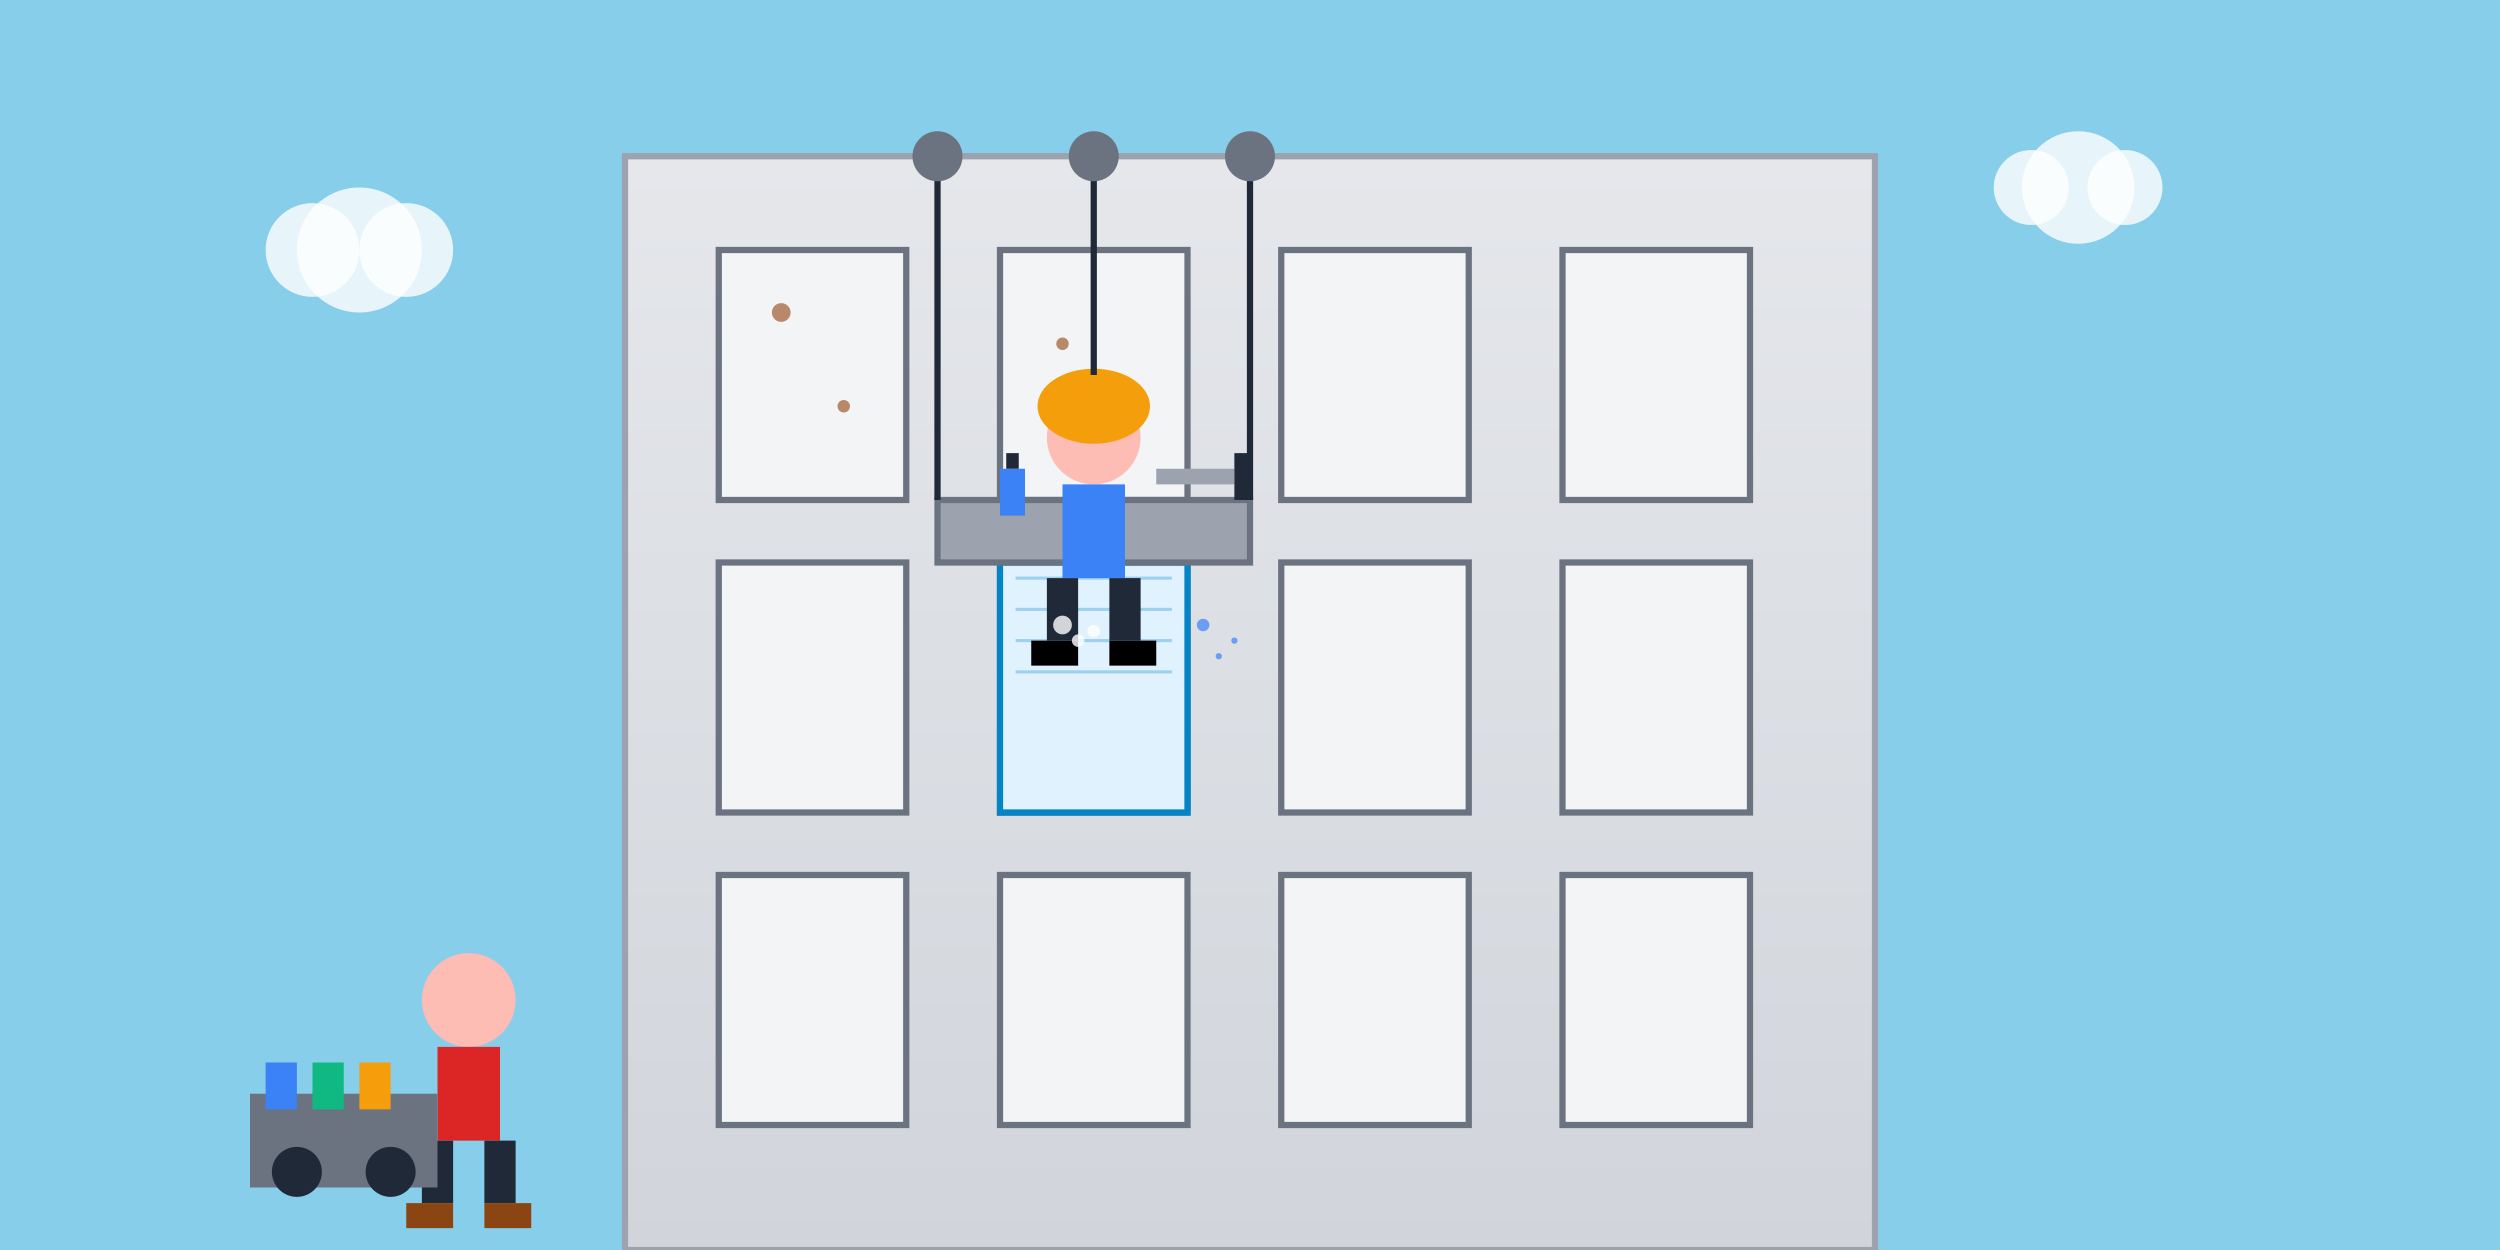 <svg width="800" height="400" viewBox="0 0 800 400" fill="none" xmlns="http://www.w3.org/2000/svg">
  <defs>
    <linearGradient id="buildingGrad" x1="0%" y1="0%" x2="0%" y2="100%">
      <stop offset="0%" style="stop-color:#E5E7EB;stop-opacity:1" />
      <stop offset="100%" style="stop-color:#D1D5DB;stop-opacity:1" />
    </linearGradient>
  </defs>
  
  <!-- Sky -->
  <rect width="800" height="400" fill="#87CEEB"/>
  
  <!-- Building -->
  <rect x="200" y="50" width="400" height="350" fill="url(#buildingGrad)" stroke="#9CA3AF" stroke-width="2"/>
  
  <!-- Windows (dirty) -->
  <rect x="230" y="80" width="60" height="80" fill="#F3F4F6" stroke="#6B7280" stroke-width="2"/>
  <rect x="320" y="80" width="60" height="80" fill="#F3F4F6" stroke="#6B7280" stroke-width="2"/>
  <rect x="410" y="80" width="60" height="80" fill="#F3F4F6" stroke="#6B7280" stroke-width="2"/>
  <rect x="500" y="80" width="60" height="80" fill="#F3F4F6" stroke="#6B7280" stroke-width="2"/>
  
  <rect x="230" y="180" width="60" height="80" fill="#F3F4F6" stroke="#6B7280" stroke-width="2"/>
  <rect x="320" y="180" width="60" height="80" fill="#F3F4F6" stroke="#6B7280" stroke-width="2"/>
  <rect x="410" y="180" width="60" height="80" fill="#F3F4F6" stroke="#6B7280" stroke-width="2"/>
  <rect x="500" y="180" width="60" height="80" fill="#F3F4F6" stroke="#6B7280" stroke-width="2"/>
  
  <rect x="230" y="280" width="60" height="80" fill="#F3F4F6" stroke="#6B7280" stroke-width="2"/>
  <rect x="320" y="280" width="60" height="80" fill="#F3F4F6" stroke="#6B7280" stroke-width="2"/>
  <rect x="410" y="280" width="60" height="80" fill="#F3F4F6" stroke="#6B7280" stroke-width="2"/>
  <rect x="500" y="280" width="60" height="80" fill="#F3F4F6" stroke="#6B7280" stroke-width="2"/>
  
  <!-- Dirt spots on windows -->
  <circle cx="250" cy="100" r="3" fill="#92400E" opacity="0.6"/>
  <circle cx="270" cy="130" r="2" fill="#92400E" opacity="0.6"/>
  <circle cx="340" cy="110" r="2" fill="#92400E" opacity="0.6"/>
  <circle cx="360" cy="140" r="3" fill="#92400E" opacity="0.6"/>
  
  <!-- Clean windows (being cleaned) -->
  <rect x="320" y="180" width="60" height="80" fill="#E0F2FE" stroke="#0284C7" stroke-width="2"/>
  <path d="M325 185L375 185M325 195L375 195M325 205L375 205M325 215L375 215" stroke="#0284C7" stroke-width="1" opacity="0.3"/>
  
  <!-- Window cleaner on platform -->
  <rect x="300" y="160" width="100" height="20" fill="#9CA3AF" stroke="#6B7280" stroke-width="2"/>
  
  <!-- Window cleaner -->
  <circle cx="350" cy="140" r="15" fill="#FDBCB4"/>
  <rect x="340" y="155" width="20" height="30" fill="#3B82F6"/>
  <rect x="335" y="185" width="10" height="20" fill="#1F2937"/>
  <rect x="355" y="185" width="10" height="20" fill="#1F2937"/>
  <rect x="330" y="205" width="15" height="8" fill="#000000"/>
  <rect x="355" y="205" width="15" height="8" fill="#000000"/>
  
  <!-- Safety helmet -->
  <ellipse cx="350" cy="130" rx="18" ry="12" fill="#F59E0B"/>
  
  <!-- Squeegee -->
  <rect x="370" y="150" width="25" height="5" fill="#9CA3AF"/>
  <rect x="395" y="145" width="5" height="15" fill="#1F2937"/>
  
  <!-- Spray bottle -->
  <rect x="320" y="150" width="8" height="15" fill="#3B82F6"/>
  <rect x="322" y="145" width="4" height="5" fill="#1F2937"/>
  
  <!-- Water droplets -->
  <circle cx="385" cy="200" r="2" fill="#3B82F6" opacity="0.7"/>
  <circle cx="390" cy="210" r="1" fill="#3B82F6" opacity="0.7"/>
  <circle cx="395" cy="205" r="1" fill="#3B82F6" opacity="0.7"/>
  
  <!-- Cleaning solution foam -->
  <circle cx="340" cy="200" r="3" fill="#FFFFFF" opacity="0.8"/>
  <circle cx="345" cy="205" r="2" fill="#FFFFFF" opacity="0.8"/>
  <circle cx="350" cy="202" r="2" fill="#FFFFFF" opacity="0.8"/>
  
  <!-- Rope/cables -->
  <path d="M350 120L350 50M300 160L300 50M400 160L400 50" stroke="#1F2937" stroke-width="2"/>
  
  <!-- Pulley system -->
  <circle cx="350" cy="50" r="8" fill="#6B7280"/>
  <circle cx="300" cy="50" r="8" fill="#6B7280"/>
  <circle cx="400" cy="50" r="8" fill="#6B7280"/>
  
  <!-- Ground crew -->
  <circle cx="150" cy="320" r="15" fill="#FDBCB4"/>
  <rect x="140" y="335" width="20" height="30" fill="#DC2626"/>
  <rect x="135" y="365" width="10" height="20" fill="#1F2937"/>
  <rect x="155" y="365" width="10" height="20" fill="#1F2937"/>
  <rect x="130" y="385" width="15" height="8" fill="#8B4513"/>
  <rect x="155" y="385" width="15" height="8" fill="#8B4513"/>
  
  <!-- Equipment cart -->
  <rect x="80" y="350" width="60" height="30" fill="#6B7280"/>
  <circle cx="95" cy="375" r="8" fill="#1F2937"/>
  <circle cx="125" cy="375" r="8" fill="#1F2937"/>
  
  <!-- Cleaning supplies -->
  <rect x="85" y="340" width="10" height="15" fill="#3B82F6"/>
  <rect x="100" y="340" width="10" height="15" fill="#10B981"/>
  <rect x="115" y="340" width="10" height="15" fill="#F59E0B"/>
  
  <!-- Clouds -->
  <circle cx="100" cy="80" r="15" fill="white" opacity="0.8"/>
  <circle cx="115" cy="80" r="20" fill="white" opacity="0.8"/>
  <circle cx="130" cy="80" r="15" fill="white" opacity="0.8"/>
  
  <circle cx="650" cy="60" r="12" fill="white" opacity="0.8"/>
  <circle cx="665" cy="60" r="18" fill="white" opacity="0.8"/>
  <circle cx="680" cy="60" r="12" fill="white" opacity="0.8"/>
</svg>
